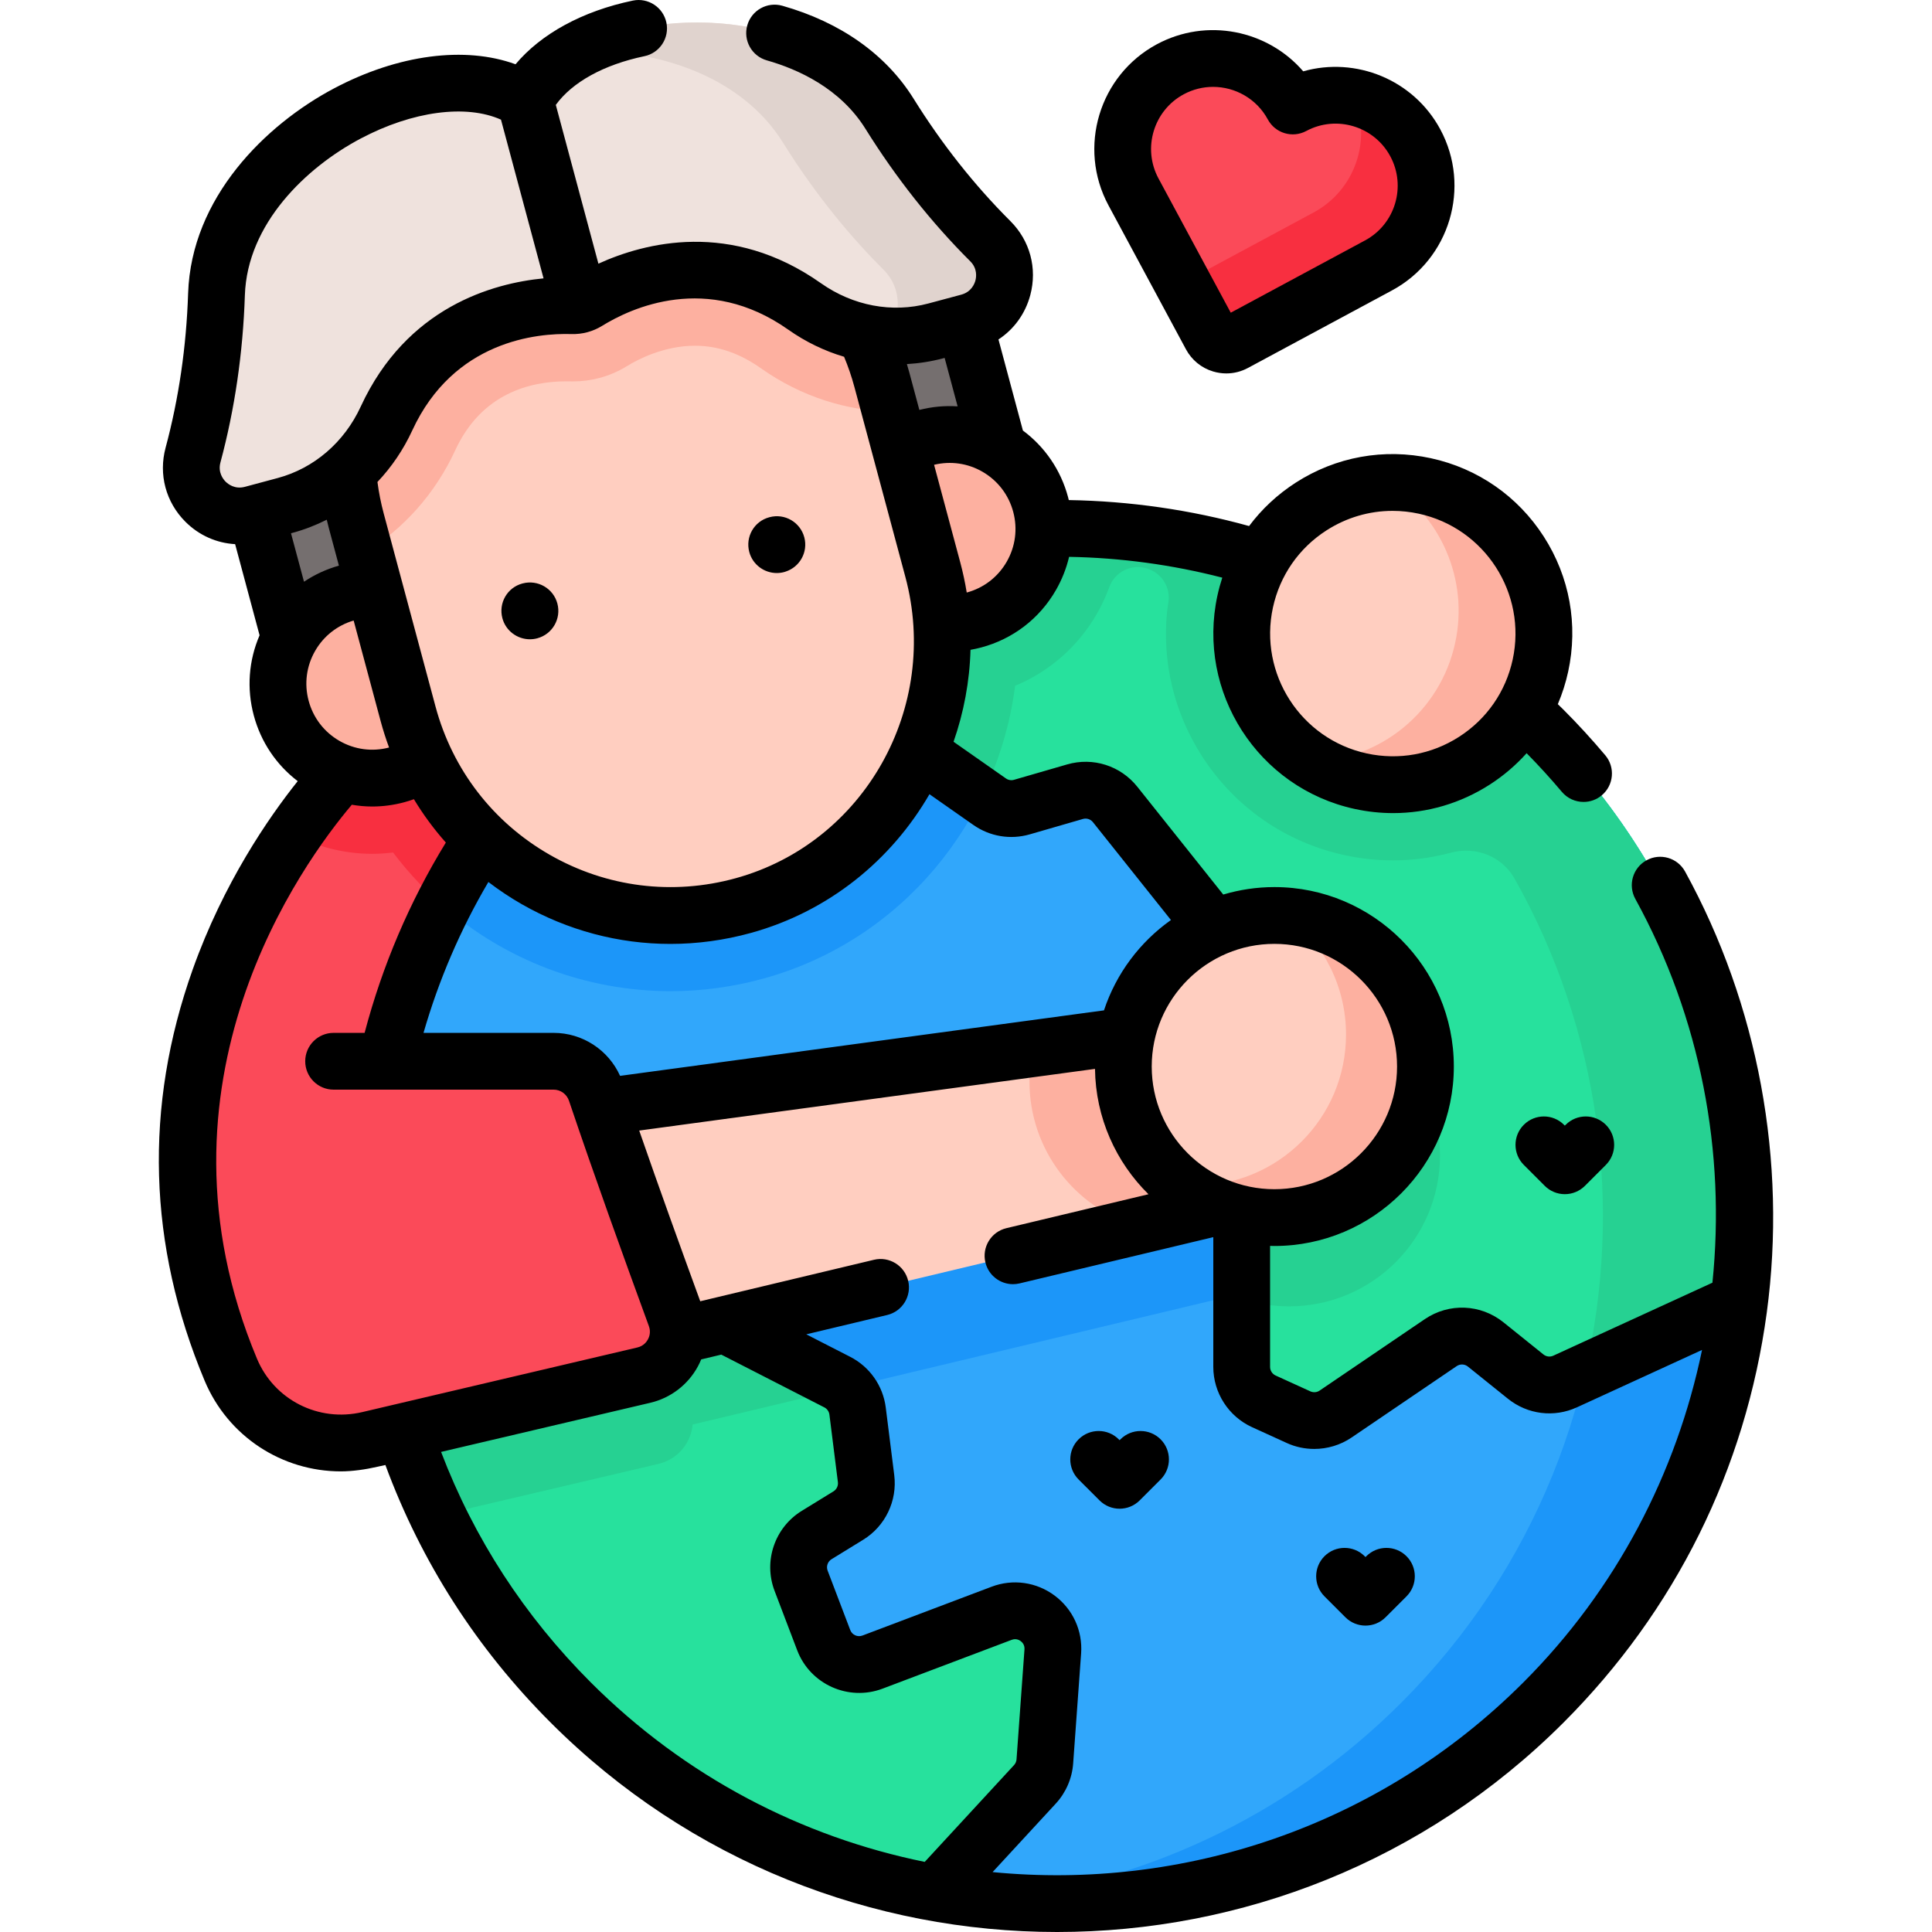 <svg id="Capa_1" enable-background="new 0 0 510.342 510.342" height="512" viewBox="0 0 510.342 510.342" width="512" xmlns="http://www.w3.org/2000/svg"><g><g><path d="m91.59 202.871s-68.578 68.211-30.629 158.924c5.96 14.247 21.414 22.046 36.449 18.515l167.908-39.436-86.298-183.694z" fill="#fb4a59"/><path d="m222.536 249.809c-6.43 3.68-13.41 6.62-20.86 8.68-8.02 2.21-16.26 3.33-24.51 3.33-29.44 0-56.34-14.11-73.33-36.63-1.82.22-3.66.35-5.49.35-7.42 0-14.52-1.83-20.79-5.12 7.72-11.27 14.03-17.55 14.03-17.55l87.43-45.69z" fill="#f82f40"/><g><g><g><g><g><g><g><circle cx="279.229" cy="321.244" fill="#31a7fb" r="181.687"/><path d="m380.386 305.179c0 22.04-17.86 39.9-39.9 39.9-5.24 0-10.24-1.02-14.82-2.85l-142.7 34.06c-.44 4.87-3.92 9.2-9.03 10.4l-53.63 12.6c-1.62.38-3.24.63-4.84.75-14.53-30.19-20.22-63.56-17.09-96.25h51.72c5.06 0 9.55 3.24 11.16 8.04.46 1.36.93 2.7 1.39 4.06l138.75-18.78c3.73-18.17 19.82-31.83 39.09-31.83 22.04 0 39.9 17.86 39.9 39.9z" fill="#1c96f9"/><path d="m295.746 140.309c-.08 7.6-2.12 15.09-6.02 21.85-4.98 8.64-12.52 15.23-21.58 18.99-4.6 35.86-29.91 67.24-66.47 77.34-8.02 2.21-16.26 3.33-24.51 3.33-22.68 0-43.85-8.37-60.14-22.52 8.47-16.78 19.71-32.51 33.73-46.53 39.68-39.68 93.15-57.17 144.99-52.46z" fill="#1c96f9"/><path d="m278.098 436.227-2.1 29.052c-.163 2.259-1.089 4.396-2.624 6.06l-26.488 28.709c-35.21-6.34-68.91-23.11-96.13-50.33-27.49-27.49-44.32-61.59-50.51-97.19l57.69-19.82 63.234 32.38c2.944 1.508 4.952 4.373 5.364 7.655l2.239 17.832c.489 3.893-1.344 7.711-4.686 9.766l-8.365 5.14c-4.093 2.516-5.819 7.587-4.11 12.077l5.974 15.695c1.962 5.153 7.724 7.746 12.882 5.796l34.119-12.898c6.832-2.581 14.038 2.792 13.511 10.076z" fill="#27e19d"/><path d="m221.166 365.089c.82.42 1.56.94 2.22 1.55l-40.42 9.65c-.44 4.87-3.92 9.2-9.03 10.4l-53.63 12.6c-1.62.38-3.24.63-4.84.75-7.31-15.19-12.39-31.19-15.22-47.51l57.69-19.82z" fill="#26d192"/><path d="m407.699 449.719c-40.252 40.252-94.693 57.668-147.218 52.259 40.057-4.139 79.018-21.555 109.722-52.259 70.955-70.955 70.955-185.994 0-256.95-30.704-30.704-69.665-48.12-109.722-52.248 52.525-5.419 106.966 11.997 147.218 52.248 70.955 70.955 70.955 185.994 0 256.95z" fill="#1c96f9"/><path d="m459.516 343.789-46.073 21.134c-3.442 1.579-7.482 1.078-10.434-1.295l-10.558-8.485c-3.426-2.753-8.248-2.947-11.884-.477l-27.77 18.864c-2.889 1.962-6.592 2.275-9.769.826l-9.183-4.188c-3.564-1.625-5.85-5.182-5.85-9.098v-103.133c0-2.265-.769-4.462-2.18-6.233l-31.248-39.202c-2.524-3.167-6.71-4.499-10.6-3.373l-14.025 4.059c-2.906.841-6.038.321-8.516-1.414l-40.731-28.522c-2.404-1.683-3.947-4.337-4.22-7.259l-2.289-24.434c64.91-24.85 141.2-11.11 193.52 41.21 41.22 41.23 58.49 97.33 51.81 151.02z" fill="#27e19d"/><g fill="#26d192"><path d="m380.386 305.179c0 22.04-17.86 39.9-39.9 39.9-4.37 0-8.56-.71-12.49-2.01v-75.79c3.93-1.3 8.13-2 12.49-2 22.04 0 39.9 17.86 39.9 39.9z"/><path d="m407.706 192.769c-31.269-31.269-71.109-48.736-111.961-52.441 0-.006.001-.013.001-.019-27.5-2.5-55.45 1.25-81.56 11.24v.01l2.29 24.43c.27 2.93 1.82 5.58 4.22 7.26l38.68 27.09c4.46-9.1 7.46-18.97 8.77-29.19 9.06-3.76 16.6-10.35 21.58-18.99 1.315-2.28 2.414-4.644 3.296-7.067 1.507-4.137 6.056-6.321 10.203-4.841.049.018.099.035.148.053 3.655 1.308 5.888 5.02 5.258 8.851-.167 1.018-.303 1.949-.366 2.603-1.282 13.32 1.918 26.593 9.271 38.021 8.66 13.45 22.04 22.73 37.68 26.12 4.19.91 8.47 1.37 12.73 1.37h.01c5.26 0 10.398-.708 15.316-2.036 6.525-1.762 13.473.948 16.793 6.836 22.561 40.006 28.781 86.734 18.631 130.441l40.82-18.72c6.68-53.691-10.59-109.791-51.81-151.021z"/></g></g></g></g></g></g></g></g><g><path d="m68.156 95.51h193.763v58.103h-193.763z" fill="#756f6f" transform="matrix(.966 -.259 .259 .966 -26.639 47.017)"/><g><g><g><g><g><g><g fill="#fdb0a0"><circle cx="250.811" cy="139.706" r="24.928"/><circle cx="98.362" cy="180.604" r="24.928"/></g></g></g></g><path d="m232.942 100.304 13.451 50.139c10.27 38.283-11.835 78.211-50.04 88.768-38.505 10.628-78.232-12.137-88.565-50.651l-13.684-51.01c-10.285-38.338 12.464-77.754 50.802-88.039 19.174-5.144 38.608-2.027 54.537 7.164 15.932 9.2 28.358 24.464 33.499 43.629z" fill="#ffcec0"/><path d="m235.216 108.749c-5.84-.15-11.58-1.13-17.1-2.9-6.03-1.93-11.78-4.81-17.11-8.56-5.68-4.01-11.38-5.96-17.43-5.96-8.36 0-15.33 3.76-17.94 5.37-2.25 1.39-4.69 2.45-7.24 3.13-2.27.61-4.64.92-7.02.92-.26 0-.53 0-.8-.01-.3-.01-.62-.01-.97-.01-9.56 0-22.41 3.16-29.36 18.22-5.26 11.41-13.61 20.75-23.88 27.04l-2.26-8.44c-10.29-38.34 12.46-77.75 50.8-88.04 19.17-5.14 38.61-2.02 54.54 7.17 15.93 9.2 28.35 24.46 33.5 43.62z" fill="#fdb0a0"/></g></g></g><path d="m261.595 63.708c-7.92-7.898-17.506-19.023-26.621-33.657-20.572-33.027-82.304-30.093-96.238-3.532-25.358-16.02-80.268 12.338-81.548 51.227-.567 17.231-3.297 31.66-6.201 42.462-2.553 9.498 6.166 18.178 15.665 15.63l8.66-2.323c11.936-3.202 21.596-11.72 26.772-22.941 13.049-28.285 39.772-30.102 49.081-29.825.695.021 1.382-.059 2.054-.239.672-.18 1.306-.455 1.898-.821 7.921-4.899 31.964-16.701 57.419 1.254 10.098 7.123 22.724 9.662 34.66 6.46l8.66-2.323c9.5-2.549 12.703-14.427 5.739-21.372z" fill="#efe2dd"/><path d="m255.855 85.078-8.658 2.323c-4.346 1.166-8.788 1.565-13.162 1.263 4.118-4.788 4.4-12.376-.629-17.394-7.924-7.899-17.507-19.025-26.616-33.656-11.027-17.69-33.846-25.057-54.813-24.018 23.57-13.385 66.499-10.022 82.994 16.458 9.12 14.628 18.702 25.753 26.627 33.652 6.963 6.95 3.757 18.823-5.743 21.372z" fill="#e0d3ce"/></g><path d="m140.528 362.053 207.614-49.566-19.974-42.973-187.64 25.393z" fill="#ffcec0"/><path d="m348.146 312.489-47.81 11.41c-16.43-4.94-28.4-20.18-28.4-38.22 0-2.98.33-5.89.95-8.68l55.28-7.48z" fill="#fdb0a0"/><path d="m116.454 375.837 53.626-12.595c6.874-1.615 10.794-8.873 8.371-15.505-7.206-19.721-14.336-39.468-21.043-59.359-1.618-4.799-6.1-8.042-11.164-8.042h-68.732v64.645c0 20.433 19.05 35.528 38.942 30.856z" fill="#fb4a59"/><circle cx="336.633" cy="281.727" fill="#ffcec0" r="39.903"/><path d="m376.536 281.729c0 22.04-17.87 39.9-39.9 39.9-9.37 0-17.99-3.23-24.8-8.64 1.25.13 2.52.19 3.81.19 22.04 0 39.91-17.86 39.91-39.9 0-12.67-5.91-23.96-15.12-31.27 20.25 1.9 36.1 18.96 36.1 39.72z" fill="#fdb0a0"/><g><g><circle cx="367.913" cy="167.361" fill="#ffcec0" r="39.903"/><path d="m406.906 175.819c-4.67 21.54-25.92 35.21-47.45 30.54-4.61-1-8.86-2.76-12.65-5.12 17.81-.61 33.63-13.2 37.58-31.42 3.67-16.92-3.99-33.67-17.9-42.34 3.25-.12 6.57.17 9.89.89 21.53 4.67 35.21 25.92 30.53 47.45z" fill="#fdb0a0"/></g></g></g><g><g><path d="m364.161 70.099c11.607-6.266 15.948-20.75 9.695-32.368-6.253-11.618-20.734-15.972-32.357-9.735-6.266-11.607-20.75-15.949-32.369-9.695-11.618 6.253-15.972 20.734-9.735 32.356l20.487 38.065c1.201 2.231 3.983 3.067 6.215 1.866z" fill="#fb4a59"/></g><g><path d="m364.165 70.1-38.069 20.49c-2.229 1.2-5.016.363-6.216-1.866l-7.514-13.96 34.632-18.64c10.989-5.931 15.458-19.217 10.601-30.479.7.137 1.398.315 2.078.519 5.862 1.76 11.053 5.751 14.174 11.564 6.254 11.619 1.916 26.103-9.686 32.372z" fill="#f82f40"/></g><g><path d="m99.686 387.45 2.115-.467c9.471 25.638 24.135 48.518 43.653 68.037 36.882 36.882 85.329 55.322 133.775 55.322s96.894-18.44 133.776-55.322c29.546-29.546 48.112-66.995 53.693-108.297 5.399-39.969-2.265-81.347-21.582-116.513-1.995-3.63-6.554-4.958-10.185-2.962-3.63 1.994-4.956 6.554-2.962 10.185 17.344 31.573 23.898 67.027 20.373 101.394l-42.027 19.278c-.866.397-1.865.273-2.608-.323l-10.558-8.486c-6.033-4.848-14.392-5.186-20.796-.834l-27.77 18.863c-.717.486-1.653.567-2.442.206l-9.183-4.187c-.889-.406-1.463-1.299-1.463-2.275v-31.967c.379.009.755.029 1.137.029 26.138 0 47.402-21.265 47.402-47.403s-21.265-47.403-47.402-47.403c-4.693 0-9.224.696-13.508 1.972l-22.692-28.468c-4.436-5.563-11.714-7.886-18.55-5.902l-14.024 4.06c-.733.212-1.508.083-2.131-.354l-13.845-9.695c2.699-7.729 4.245-15.912 4.479-24.287.958-.167 1.909-.375 2.844-.625 8.368-2.24 15.362-7.605 19.692-15.108 1.615-2.798 2.786-5.768 3.505-8.826 13.68.239 27.25 2.087 40.467 5.497-.503 1.543-.934 3.118-1.282 4.725-5.541 25.543 10.731 50.833 36.275 56.375 3.375.732 6.771 1.095 10.145 1.095 8.994 0 17.813-2.573 25.557-7.556 3.64-2.343 6.883-5.131 9.696-8.268 3.168 3.215 6.295 6.636 9.305 10.207 1.483 1.761 3.604 2.667 5.738 2.667 1.706 0 3.423-.579 4.829-1.766 3.168-2.669 3.571-7.4.901-10.567-3.555-4.219-7.266-8.266-11.028-12.029-.496-.496-1.001-.976-1.502-1.466 1.166-2.743 2.088-5.614 2.734-8.592 2.686-12.374.391-25.053-6.461-35.7s-17.439-17.99-29.813-20.675c-12.377-2.686-25.053-.39-35.701 6.461-4.83 3.108-8.972 6.992-12.315 11.456-15.514-4.301-31.507-6.591-47.627-6.861-.064-.262-.121-.525-.191-.787-1.912-7.126-6.096-13.248-11.927-17.584l-6.454-24.056c4.087-2.68 7.086-6.776 8.403-11.708 1.891-7.077-.075-14.39-5.26-19.56-9.5-9.473-18.097-20.344-25.551-32.312-7.291-11.705-19.283-20.2-34.68-24.568-3.985-1.132-8.132 1.183-9.262 5.168-1.13 3.984 1.184 8.132 5.168 9.262 8.193 2.325 19.362 7.347 26.042 18.069 8.062 12.942 17.378 24.719 27.691 35.002 1.934 1.929 1.596 4.187 1.36 5.067-.238.89-1.078 3.034-3.747 3.75l-8.66 2.323c-9.585 2.575-19.934.624-28.393-5.345-23.723-16.734-46.591-10.723-58.788-5.164l-11.252-41.945c4.343-6.003 12.68-10.625 23.4-12.863 4.055-.847 6.656-4.819 5.809-8.875-.847-4.054-4.819-6.65-8.875-5.809-13.305 2.778-24.207 8.761-30.972 16.817-13.299-4.849-30.964-2.624-47.97 6.386-18.076 9.577-37.688 28.828-38.52 54.137-.463 14.089-2.464 27.804-5.947 40.762-1.901 7.07.056 14.385 5.235 19.565 3.608 3.61 8.253 5.636 13.13 5.912l6.459 24.076c-2.882 6.673-3.44 14.067-1.526 21.19 1.877 6.991 5.939 13.015 11.599 17.335-7.721 9.678-19.621 26.941-27.743 49.765-12.896 36.239-11.838 72.772 3.144 108.586 6.197 14.812 20.506 23.98 35.998 23.979 3-.001 6.608-.507 9.646-1.22zm250.693-247.339c5.294-3.406 11.32-5.164 17.469-5.164 2.305 0 4.628.247 6.935.747 17.461 3.789 28.585 21.076 24.797 38.537-1.835 8.458-6.854 15.696-14.133 20.38s-15.947 6.25-24.404 4.417c-17.46-3.789-28.584-21.076-24.797-38.537 1.835-8.459 6.854-15.697 14.133-20.38zm18.657 141.616c0 17.867-14.535 32.403-32.402 32.403s-32.403-14.536-32.403-32.403 14.536-32.403 32.403-32.403 32.402 14.536 32.402 32.403zm-111.914-63.811c4.359 3.055 9.795 3.957 14.905 2.477l14.026-4.06c.971-.279 2.015.049 2.649.844l20.606 25.85c-8.198 5.805-14.476 14.14-17.689 23.864l-127.823 17.298c-3.1-6.859-9.926-11.354-17.554-11.354h-34.369c4.026-13.98 9.765-27.332 17.135-39.851 2.779 2.115 5.701 4.078 8.784 5.842 12.169 6.962 25.638 10.514 39.284 10.514 7.096 0 14.243-.961 21.275-2.902 20.638-5.7 37.115-19.272 47.17-36.645zm8.785-69.499c-2.32 4.019-6.064 6.896-10.543 8.104-.435-2.676-1.007-5.354-1.724-8.026l-6.901-25.719c4.359-1.053 8.877-.419 12.777 1.831 4.032 2.328 6.918 6.087 8.126 10.586 1.208 4.497.591 9.193-1.735 13.224zm-16.767-53.77.387-.104 3.433 12.797c-3.358-.22-6.761.088-10.11.938l-2.658-9.908c-.197-.736-.415-1.467-.633-2.197 3.216-.185 6.425-.68 9.581-1.526zm-40.927-7.576c4.585 3.234 9.574 5.636 14.756 7.174 1.075 2.581 1.999 5.263 2.733 8.006l13.45 50.13c9.259 34.512-10.835 70.219-44.792 79.597-16.674 4.603-34.119 2.41-49.118-6.172s-25.725-22.5-30.203-39.192l-13.689-51.009c-.731-2.727-1.276-5.507-1.645-8.288 3.719-3.927 6.838-8.505 9.19-13.603 10.976-23.788 33.061-25.747 42.05-25.47 1.43.042 2.849-.124 4.211-.49 1.376-.368 2.691-.937 3.906-1.688 7.646-4.729 27.744-14.098 49.151 1.005zm-118.558 108.628c-4.032-2.327-6.918-6.087-8.126-10.586-1.207-4.492-.59-9.186 1.736-13.216 2.25-3.898 5.844-6.709 10.151-7.986l7.136 26.591c.635 2.367 1.384 4.683 2.219 6.955-4.46 1.171-9.115.552-13.116-1.758zm-12.787-54.837.387-.104c3.157-.847 6.183-2.025 9.061-3.475.176.738.35 1.477.546 2.209l2.663 9.921c-3.326.941-6.426 2.379-9.223 4.25zm-18.638-18.708c3.781-14.067 5.953-28.926 6.454-44.161.622-18.902 16.189-33.768 30.55-41.376 13.763-7.292 27.92-9.119 37.102-5.009l11.246 41.922c-13.343 1.288-36.146 7.54-48.308 33.901-4.338 9.401-12.322 16.268-21.906 18.839l-8.66 2.323c-2.672.718-4.47-.721-5.121-1.371-.643-.646-2.066-2.43-1.357-5.068zm37.466 250.854c-11.56 2.721-23.259-3.217-27.815-14.107-30.468-72.831 12.091-131.016 25.053-146.327 1.772.302 3.565.47 5.369.47 2.824 0 5.668-.372 8.47-1.125.863-.233 1.718-.503 2.562-.807 2.461 4.071 5.284 7.898 8.435 11.451-9.575 15.635-16.776 32.509-21.457 50.272h-8.188c-4.142 0-7.5 3.357-7.5 7.5s3.358 7.5 7.5 7.5h58.118c1.834 0 3.465 1.182 4.058 2.939 6.821 20.227 14.175 40.567 21.106 59.536.574 1.569.087 2.864-.253 3.496-.341.632-1.158 1.75-2.788 2.133-.001.001-72.496 17.015-72.67 17.069zm20.815 10.52 55.283-12.985c5.364-1.26 9.941-4.764 12.559-9.612.323-.599.612-1.213.868-1.837l5.31-1.268 27.22 13.939c.737.377 1.238 1.093 1.341 1.914l2.239 17.831c.122.971-.338 1.93-1.171 2.442l-8.365 5.141c-7.155 4.397-10.18 13.286-7.192 21.135l5.974 15.694c3.424 8.996 13.539 13.544 22.543 10.145l34.12-12.898c1.119-.422 1.968.029 2.378.334.41.306 1.085.996.999 2.184l-2.1 29.054c-.041.563-.274 1.101-.655 1.515l-23.591 25.568c-32.346-6.577-63.174-22.372-88.212-47.41-17.529-17.532-30.815-37.995-39.548-60.886zm285.887 60.884c-38.286 38.286-90.108 54.986-140.204 50.106l16.694-18.094c2.677-2.902 4.307-6.669 4.591-10.604l2.1-29.053c.433-5.987-2.182-11.703-6.993-15.291-4.813-3.587-11.036-4.463-16.649-2.34l-34.119 12.898c-1.287.486-2.731-.164-3.221-1.449l-5.974-15.694c-.427-1.121.005-2.392 1.027-3.02l8.366-5.141c5.834-3.587 9.053-10.294 8.2-17.09l-2.239-17.831c-.721-5.748-4.23-10.756-9.388-13.397l-11.611-5.946 21.366-5.101c4.029-.962 6.515-5.008 5.553-9.036-.962-4.029-5.006-6.515-9.037-5.554l-45.886 10.955c-5.291-14.488-10.805-29.739-16.124-45.089l120.396-16.293c.168 12.943 5.543 24.649 14.129 33.115l-37.529 8.96c-4.029.962-6.516 5.008-5.554 9.036.822 3.444 3.896 5.761 7.289 5.761.576 0 1.162-.067 1.747-.207l51.168-12.216v34.271c0 6.835 4.019 13.085 10.238 15.923l9.182 4.187c2.298 1.049 4.772 1.564 7.242 1.564 3.466 0 6.921-1.018 9.854-3.01l27.77-18.863c.914-.622 2.109-.575 2.972.118l10.557 8.485c5.201 4.18 12.198 5.049 18.26 2.267l33.028-15.15c-6.735 32.55-22.676 63.298-47.201 87.823z"/><path d="m138.054 154.114-.066.018c-4.002 1.067-6.349 5.169-5.281 9.171.895 3.354 3.947 5.562 7.268 5.562.643 0 1.295-.083 1.944-.256 4.002-1.067 6.381-5.178 5.314-9.18s-5.178-6.377-9.179-5.315z"/><path d="m205.191 151.368c.643 0 1.295-.083 1.944-.256.14-.037.273-.087.408-.131 3.749-1.226 5.939-5.175 4.917-9.037-1.061-4.005-5.165-6.397-9.17-5.331l-.01.003c-.003.001-.007.001-.01.002l-.066.018c-4.002 1.067-6.349 5.169-5.281 9.171.894 3.353 3.947 5.561 7.268 5.561z"/><path d="m360.924 411.075-.227.226-.225-.226c-2.93-2.928-7.678-2.928-10.607 0-2.929 2.93-2.929 7.678 0 10.607l5.528 5.528c1.465 1.464 3.384 2.196 5.304 2.196 1.919 0 3.839-.732 5.303-2.196l5.529-5.528c2.93-2.929 2.93-7.678.001-10.606s-7.677-2.929-10.606-.001z"/><path d="m413.579 297.111-.226.226-.225-.225c-2.929-2.929-7.678-2.93-10.606-.001-2.93 2.929-2.93 7.678-.001 10.606l5.528 5.529c1.406 1.407 3.314 2.197 5.304 2.197s3.896-.79 5.304-2.196l5.529-5.529c2.929-2.93 2.929-7.678 0-10.607-2.93-2.928-7.678-2.928-10.607 0z"/><path d="m295.971 380.2-.225.226-.227-.226c-2.93-2.93-7.679-2.929-10.606.001-2.929 2.929-2.929 7.678.001 10.606l5.529 5.528c1.465 1.464 3.384 2.196 5.303 2.196s3.839-.732 5.304-2.196l5.528-5.528c2.929-2.93 2.929-7.678 0-10.607-2.929-2.927-7.677-2.927-10.607 0z"/><path d="m313.278 92.276c1.531 2.844 4.077 4.921 7.17 5.849 1.149.345 2.323.516 3.49.516 1.974 0 3.928-.488 5.714-1.449l38.071-20.492c15.221-8.216 20.935-27.292 12.737-42.522-7.101-13.191-22.36-19.26-36.212-15.338-9.408-10.908-25.484-14.24-38.673-7.143-15.23 8.198-20.967 27.267-12.784 42.516zm-.593-67.372c2.466-1.327 5.123-1.956 7.746-1.956 5.841 0 11.507 3.122 14.469 8.609 1.963 3.638 6.498 5.002 10.146 3.046 7.961-4.271 17.922-1.276 22.205 6.682 4.283 7.956 1.298 17.922-6.646 22.209l-35.5 19.107-19.102-35.491c-4.271-7.962-1.274-17.923 6.682-22.206z"/></g></g></g></svg>